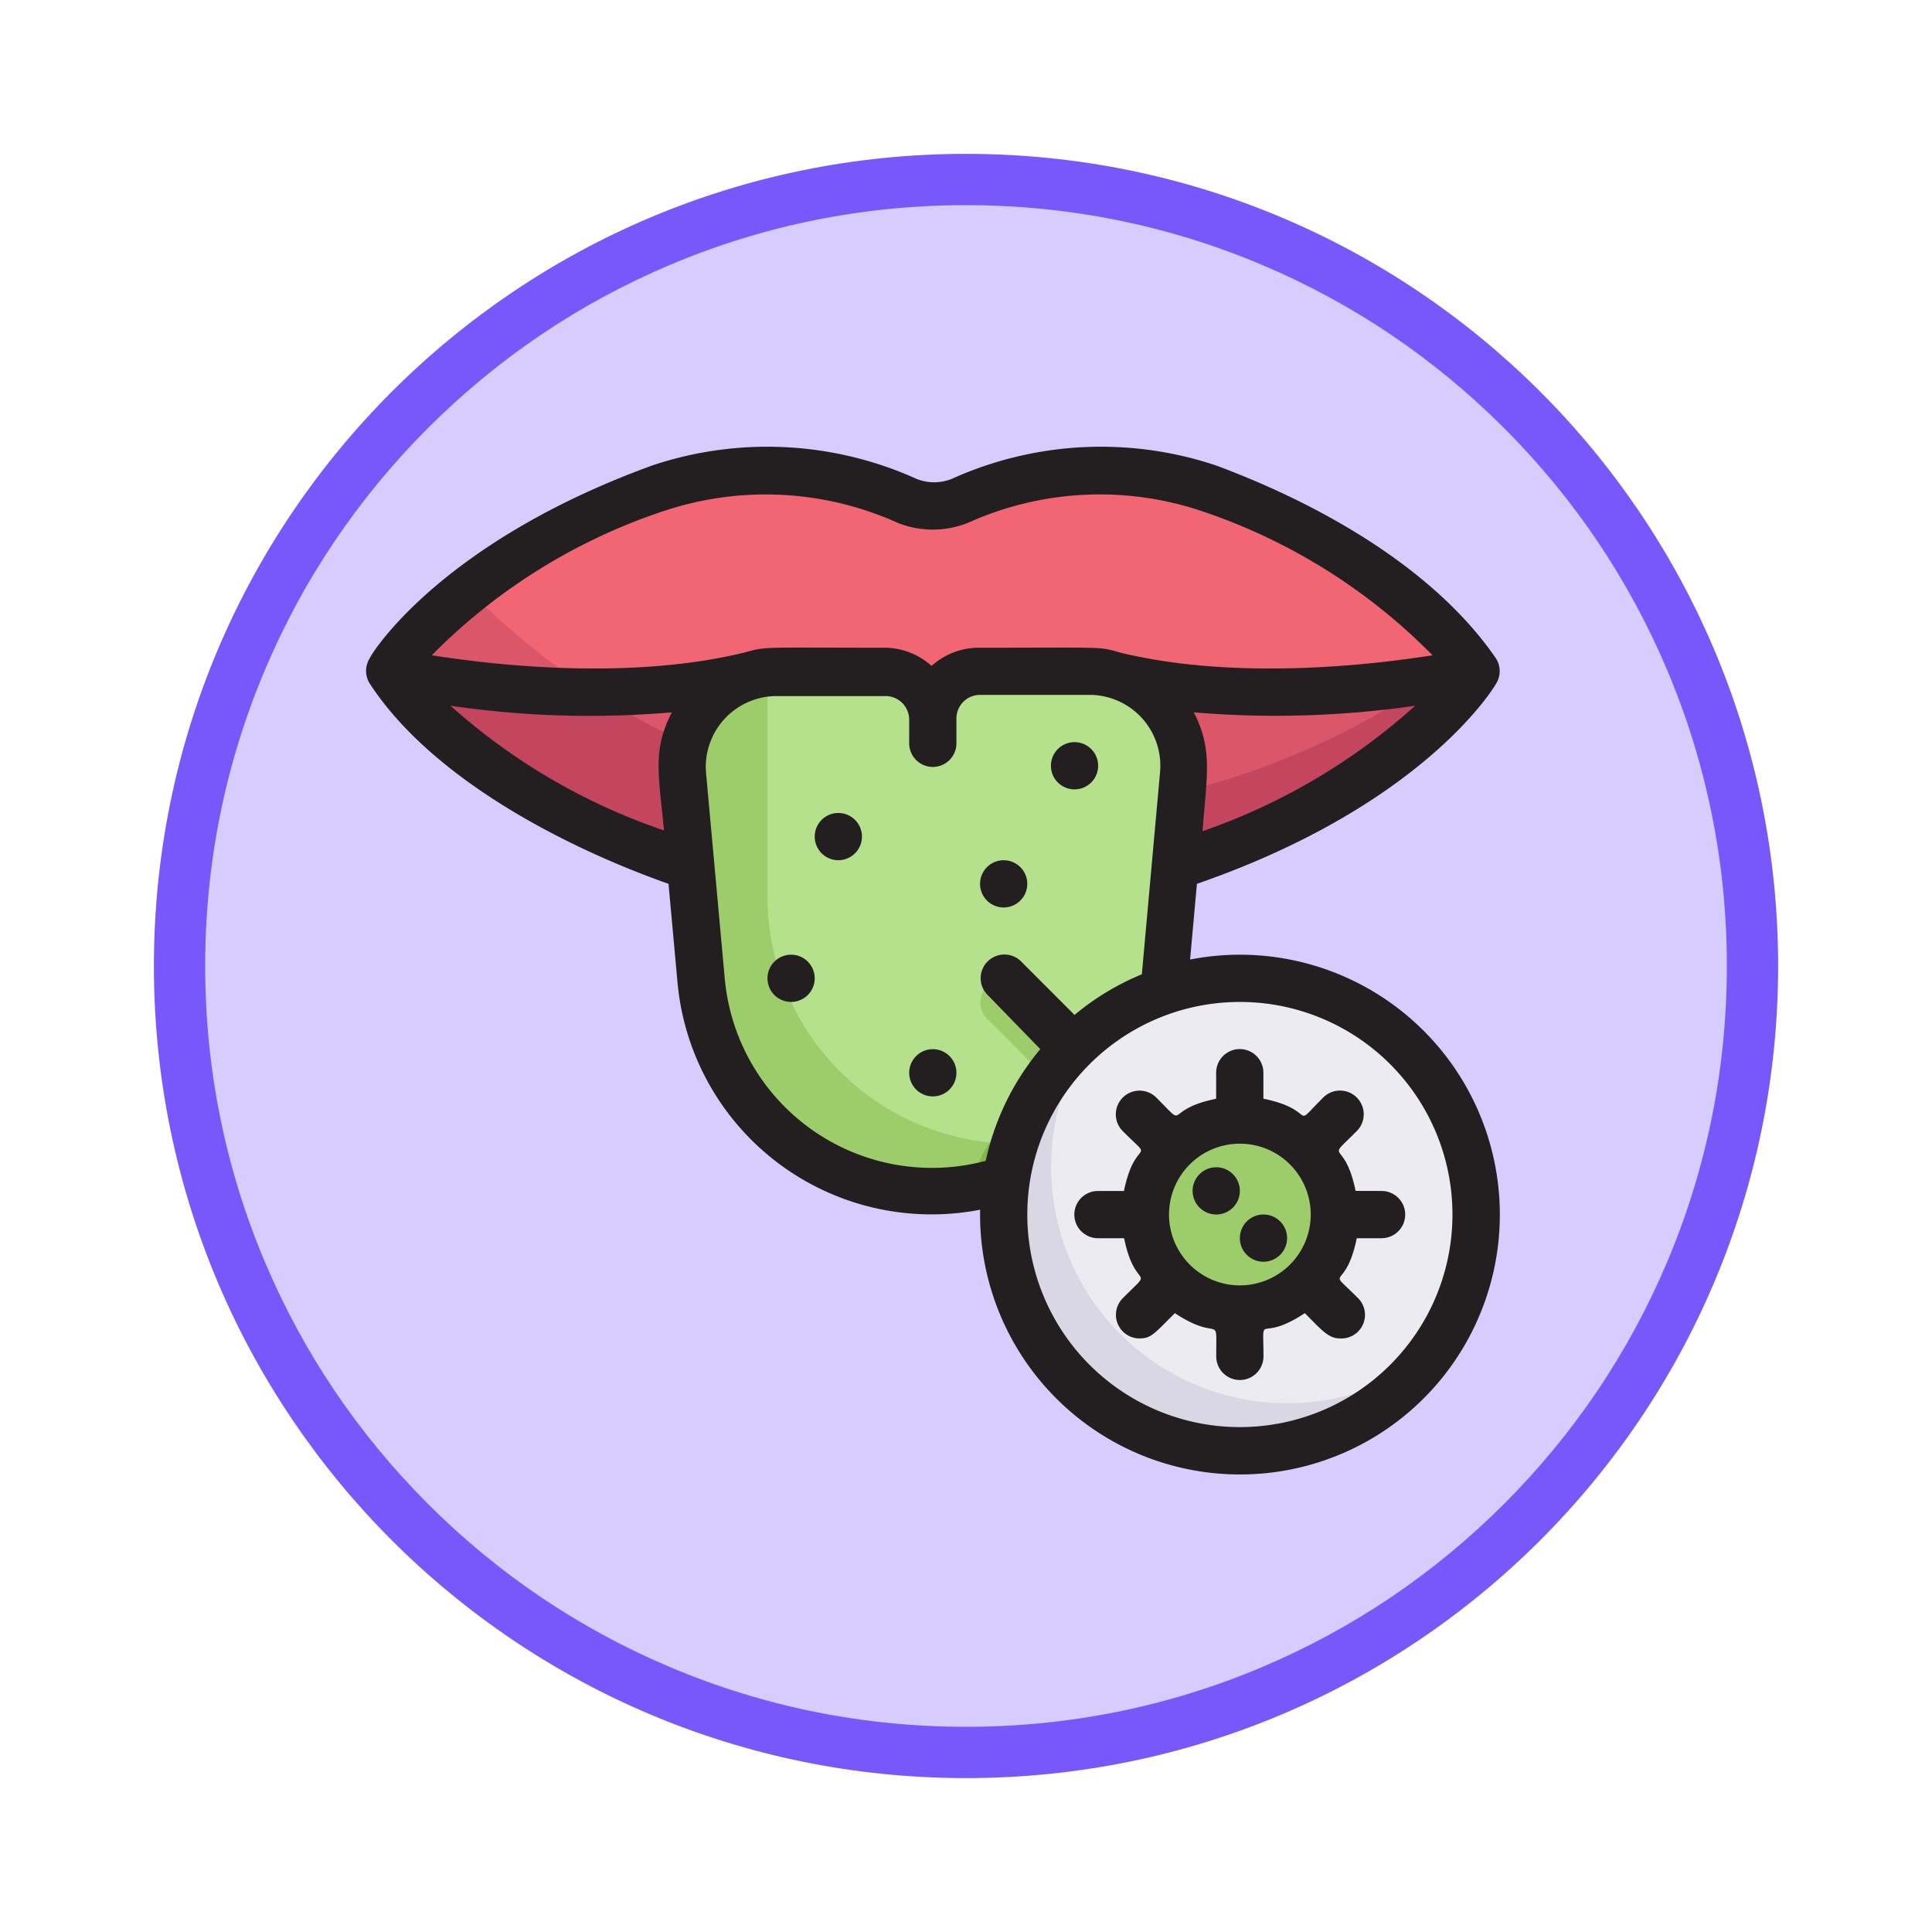 <svg xmlns="http://www.w3.org/2000/svg" xmlns:xlink="http://www.w3.org/1999/xlink" width="113" height="113" viewBox="0 0 113 113">
  <defs>
    <filter id="Trazado_982547" x="0" y="0" width="113" height="113" filterUnits="userSpaceOnUse">
      <feOffset dy="3" input="SourceAlpha"/>
      <feGaussianBlur stdDeviation="3" result="blur"/>
      <feFlood flood-opacity="0.161"/>
      <feComposite operator="in" in2="blur"/>
      <feComposite in="SourceGraphic"/>
    </filter>
  </defs>
  <g id="Grupo_1237520" data-name="Grupo 1237520" transform="translate(-586 -4391.087)">
    <g id="Grupo_1237151" data-name="Grupo 1237151" transform="translate(0 -5547.425)">
      <g id="Grupo_1234689" data-name="Grupo 1234689" transform="translate(0 -44.352)">
        <g id="Grupo_1231174" data-name="Grupo 1231174" transform="translate(0 4365)">
          <g id="Grupo_1230687" data-name="Grupo 1230687" transform="translate(0 -2146.377)">
            <g id="Grupo_1229015" data-name="Grupo 1229015" transform="translate(1 2131.042)">
              <g id="Grupo_1227503" data-name="Grupo 1227503" transform="translate(0 2048.198)">
                <g id="Grupo_1225351" data-name="Grupo 1225351" transform="translate(-1 -393.91)">
                  <g id="Grupo_1208122" data-name="Grupo 1208122" transform="translate(0 -1922.377)">
                    <g id="Grupo_1202433" data-name="Grupo 1202433" transform="translate(-0.56 1255.773)">
                      <g id="Grupo_1202054" data-name="Grupo 1202054" transform="translate(0 3240.511)">
                        <g id="Grupo_1177897" data-name="Grupo 1177897" transform="translate(595.561 1411.003)">
                          <g id="Grupo_1172010" data-name="Grupo 1172010" transform="translate(0)">
                            <g id="Grupo_1171046" data-name="Grupo 1171046">
                              <g id="Grupo_1148525" data-name="Grupo 1148525">
                                <g transform="matrix(1, 0, 0, 1, -9, -6)" filter="url(#Trazado_982547)">
                                  <g id="Trazado_982547-2" data-name="Trazado 982547" transform="translate(9 6)" fill="#d6ccfe">
                                    <path d="M 47.5 93.5 C 41.289 93.5 35.265 92.284 29.595 89.886 C 24.118 87.569 19.198 84.252 14.973 80.027 C 10.748 75.802 7.431 70.882 5.114 65.405 C 2.716 59.735 1.5 53.711 1.5 47.5 C 1.5 41.289 2.716 35.265 5.114 29.595 C 7.431 24.118 10.748 19.198 14.973 14.973 C 19.198 10.748 24.118 7.431 29.595 5.114 C 35.265 2.716 41.289 1.5 47.5 1.5 C 53.711 1.5 59.735 2.716 65.405 5.114 C 70.882 7.431 75.802 10.748 80.027 14.973 C 84.252 19.198 87.569 24.118 89.886 29.595 C 92.284 35.265 93.5 41.289 93.5 47.5 C 93.5 53.711 92.284 59.735 89.886 65.405 C 87.569 70.882 84.252 75.802 80.027 80.027 C 75.802 84.252 70.882 87.569 65.405 89.886 C 59.735 92.284 53.711 93.5 47.5 93.5 Z" stroke="none"/>
                                    <path d="M 47.5 3 C 41.491 3 35.664 4.176 30.18 6.496 C 24.881 8.737 20.122 11.946 16.034 16.034 C 11.946 20.122 8.737 24.881 6.496 30.18 C 4.176 35.664 3 41.491 3 47.5 C 3 53.509 4.176 59.336 6.496 64.82 C 8.737 70.119 11.946 74.878 16.034 78.966 C 20.122 83.054 24.881 86.263 30.18 88.504 C 35.664 90.824 41.491 92 47.5 92 C 53.509 92 59.336 90.824 64.82 88.504 C 70.119 86.263 74.878 83.054 78.966 78.966 C 83.054 74.878 86.263 70.119 88.504 64.82 C 90.824 59.336 92 53.509 92 47.5 C 92 41.491 90.824 35.664 88.504 30.18 C 86.263 24.881 83.054 20.122 78.966 16.034 C 74.878 11.946 70.119 8.737 64.82 6.496 C 59.336 4.176 53.509 3 47.5 3 M 47.5 0 C 73.734 0 95 21.266 95 47.5 C 95 73.734 73.734 95 47.5 95 C 21.266 95 0 73.734 0 47.5 C 0 21.266 21.266 0 47.5 0 Z" stroke="none" fill="#7958fb"/>
                                  </g>
                                </g>
                              </g>
                            </g>
                          </g>
                        </g>
                      </g>
                    </g>
                  </g>
                </g>
              </g>
            </g>
          </g>
        </g>
      </g>
    </g>
    <g id="Lips_Tongue_Virus" data-name="Lips / Tongue Virus" transform="translate(607.406 4412.722)">
      <path id="Trazado_1256402" data-name="Trazado 1256402" d="M64.548,17.242c-6.051,1.381-15.348,1.865-21.91,0-.47-.083-.345,0-7.1,0a2.763,2.763,0,0,0-2.763,2.763,2.763,2.763,0,0,0-2.763-2.763h-7.1c-6.576,1.865-15.887,1.381-21.91,0,3.15-4.6,9.159-8.289,15.749-10.734a19.935,19.935,0,0,1,14.464.76,4.144,4.144,0,0,0,3.122,0A19.935,19.935,0,0,1,48.8,6.508C55.388,8.953,61.4,12.642,64.548,17.242Z" transform="translate(0.38 0.384)" fill="#db5669"/>
      <path id="Trazado_1256403" data-name="Trazado 1256403" d="M18.13,20.023l.484,5.346C11.32,23.007,4.44,19.029,1,14c0,0,11.259,2.5,20.722.359A5.526,5.526,0,0,0,18.13,20.023Z" transform="translate(0.38 3.626)" fill="#db5669"/>
      <path id="Trazado_1256404" data-name="Trazado 1256404" d="M52.722,14c-3.44,5.029-10.32,9.007-17.614,11.369l.484-5.346A5.526,5.526,0,0,0,32,14.359C41.463,16.5,52.722,14,52.722,14Z" transform="translate(12.205 3.626)" fill="#db5669"/>
      <path id="Trazado_1256405" data-name="Trazado 1256405" d="M64.548,17.259a51.7,51.7,0,0,1-22.628,0H35.537a2.763,2.763,0,0,0-2.763,2.763,2.763,2.763,0,0,0-2.763-2.763H23.628A51.529,51.529,0,0,1,1,17.259C4.467,12.2,11.016,8.625,16.749,6.525c7.888-2.915,13.7,1.064,16.025,1.064S40.911,3.61,48.8,6.525C54.518,8.625,61.108,12.216,64.548,17.259Z" transform="translate(0.38 0.368)" fill="#db5669"/>
      <path id="Trazado_1256406" data-name="Trazado 1256406" d="M18.268,18.144c-.29,1.257-.166,1.547.345,7.211C11.32,23.007,4.44,19.029,1,14a52.5,52.5,0,0,0,20.722.359A5.526,5.526,0,0,0,18.268,18.144Z" transform="translate(0.38 3.626)" fill="#c4455e"/>
      <path id="Trazado_1256407" data-name="Trazado 1256407" d="M52.722,14c-3.44,5.029-10.32,9.007-17.614,11.369.442-4.973.359-3.965.484-5.346A5.526,5.526,0,0,0,32,14.359,53.3,53.3,0,0,0,52.722,14Z" transform="translate(12.205 3.626)" fill="#c4455e"/>
      <path id="Trazado_1256408" data-name="Trazado 1256408" d="M62.61,16.344c-.594.47-1.216.926-1.851,1.381A51.847,51.847,0,0,1,42.551,17.6c-2.21-.456.442-.359-8.289-.359A2.763,2.763,0,0,0,31.5,20.005a2.763,2.763,0,0,0-2.763-2.763c-8.745,0-6.106-.1-8.289.359a40.215,40.215,0,0,1-8.745.87A42.825,42.825,0,0,1,4.34,12.49,41.762,41.762,0,0,1,15.475,6.508a19.935,19.935,0,0,1,14.464.76,4.144,4.144,0,0,0,3.122,0,19.935,19.935,0,0,1,14.464-.76c6.161,2.266,11.812,5.65,15.086,9.836Z" transform="translate(1.654 0.384)" fill="#f26674"/>
      <path id="Trazado_1256409" data-name="Trazado 1256409" d="M9.65,15.13a40.215,40.215,0,0,0,8.772-.87,5.526,5.526,0,0,0-3.454,3.785A40.588,40.588,0,0,1,9.65,15.13Z" transform="translate(3.679 3.726)" fill="#db5669"/>
      <path id="Trazado_1256410" data-name="Trazado 1256410" d="M35.592,19.924A5.526,5.526,0,0,0,32,14.26a51.847,51.847,0,0,0,18.18.1,43.516,43.516,0,0,1-14.713,6.6Z" transform="translate(12.205 3.726)" fill="#db5669"/>
      <path id="Trazado_1256411" data-name="Trazado 1256411" d="M42.692,20.026c-.608,6.728-.359,3.951-1.133,12.337,0,.746-.249,0-2.956,1.754a13.732,13.732,0,0,0-6.244,9.574A13.594,13.594,0,0,1,14.5,31.961c-.732-7.985-.484-5.263-1.091-11.991A5.526,5.526,0,0,1,17,14.362c2.169-.456-.525-.359,8.289-.359a2.763,2.763,0,0,1,2.763,2.763A2.763,2.763,0,0,1,30.811,14c9.38,0,5.94-.069,8.289.359a5.526,5.526,0,0,1,3.592,5.664Z" transform="translate(5.105 3.624)" fill="#9dcc6b"/>
      <path id="Trazado_1256412" data-name="Trazado 1256412" d="M41.314,20.027c-1.2,13.345-1.008,10.775-1.16,12.668a13.953,13.953,0,0,0-8.7,8.938A14.45,14.45,0,0,1,17,27.183V14h6.907a2.763,2.763,0,0,1,2.763,2.763A2.763,2.763,0,0,1,29.433,14c8.455,0,6.217-.124,8.289.359A5.526,5.526,0,0,1,41.314,20.027Z" transform="translate(6.483 3.623)" fill="#b5e08c"/>
      <path id="Trazado_1256413" data-name="Trazado 1256413" d="M30.443,31.838c-4.573-4.586-4.034-4.006-4.227-4.338a1.381,1.381,0,0,0,.18,1.672l4.048,4.048a1.381,1.381,0,0,0,2.141-1.672,1.381,1.381,0,0,1-2.141.29Z" transform="translate(9.922 8.776)" fill="#9dcc6b"/>
      <path id="Trazado_1256414" data-name="Trazado 1256414" d="M54.629,40.815A13.815,13.815,0,0,1,51.866,49.1C43.909,59.7,27,53.994,27,40.815a13.815,13.815,0,0,1,27.629,0Z" transform="translate(10.298 8.586)" fill="#dad7e5"/>
      <path id="Trazado_1256415" data-name="Trazado 1256415" d="M54.629,40.815A13.815,13.815,0,0,1,51.866,49.1C43.909,59.7,27,53.994,27,40.815a13.815,13.815,0,0,1,27.629,0Z" transform="translate(10.298 8.586)" fill="#dad7e5"/>
      <path id="Trazado_1256416" data-name="Trazado 1256416" d="M28.2,34a14.381,14.381,0,0,0-.47,2.058,13.386,13.386,0,0,1-2.224.539,12.9,12.9,0,0,1,1.2-2.6Z" transform="translate(9.729 11.256)" fill="#84b749"/>
      <path id="Trazado_1256417" data-name="Trazado 1256417" d="M30,31a13.69,13.69,0,0,0-2.114,4.144H26.39A13.815,13.815,0,0,1,30,31Z" transform="translate(10.065 10.111)" fill="#9dcc6b"/>
      <path id="Trazado_1256418" data-name="Trazado 1256418" d="M53.867,40.815A13.815,13.815,0,0,1,51.1,49.1,13.815,13.815,0,0,1,31.763,29.763a13.815,13.815,0,0,1,22.1,11.052Z" transform="translate(11.061 8.586)" fill="#edebf2"/>
      <circle id="Elipse_14686" data-name="Elipse 14686" cx="5.526" cy="5.526" r="5.526" transform="translate(45.587 43.874)" fill="#9dcc6b"/>
      <g id="Grupo_1237519" data-name="Grupo 1237519" transform="translate(0.005 4.493)">
        <path id="Trazado_1256419" data-name="Trazado 1256419" d="M48.2,34.494l.4-4.435c13.566-4.7,17.572-11.825,17.476-11.673a1.381,1.381,0,0,0,0-1.533c-3.647-5.3-10.361-9.035-16.343-11.259a21.206,21.206,0,0,0-15.459.774,2.763,2.763,0,0,1-2.086,0,21.206,21.206,0,0,0-15.459-.774C3.8,10.3,0,17.157.247,16.825a1.381,1.381,0,0,0,0,1.561c3.578,5.457,11.231,9.477,17.448,11.673l.525,5.761a14.92,14.92,0,0,0,17.7,13.3,15.2,15.2,0,1,0,12.267-14.63Zm.221-14.464a57.041,57.041,0,0,0,12.944-.387A36.236,36.236,0,0,1,48.93,26.979C49.165,23.774,49.551,22.241,48.419,20.03ZM17.612,8.191a18.788,18.788,0,0,1,13.469.746,5.526,5.526,0,0,0,4.144,0,18.733,18.733,0,0,1,13.456-.746,34.191,34.191,0,0,1,13.7,8.5c-3.758.594-11.577,1.464-18.249-.152-1.312-.373-.746-.29-8.289-.29a4.144,4.144,0,0,0-2.763,1.064,4.144,4.144,0,0,0-2.694-1.064c-7.488,0-6.907-.083-8.289.29-6.659,1.616-14.492.746-18.249.152a34.191,34.191,0,0,1,13.759-8.5ZM4.944,19.643a56.253,56.253,0,0,0,12.944.387c-1.133,2.2-.774,3.606-.456,6.907A36.112,36.112,0,0,1,4.944,19.643ZM20.983,35.586,19.891,23.594a4.144,4.144,0,0,1,4.144-4.517H30.39a1.381,1.381,0,0,1,1.381,1.381V21.84a1.381,1.381,0,1,0,2.763,0V20.389a1.381,1.381,0,0,1,1.381-1.381H42.3a4.144,4.144,0,0,1,4.144,4.517L45.379,35.351a15.044,15.044,0,0,0-3.937,2.376L38.32,34.6a1.387,1.387,0,0,0-1.962,1.962l3.081,3.164a15.2,15.2,0,0,0-3.191,6.534A12.171,12.171,0,0,1,20.983,35.586Zm30.13,26.248A12.433,12.433,0,1,1,63.546,49.4,12.433,12.433,0,0,1,51.112,61.834Z" transform="translate(-0.005 -4.493)" fill="#231f20"/>
        <path id="Trazado_1256420" data-name="Trazado 1256420" d="M46.439,38.289c-.649-3.205-1.865-1.561.069-3.5a1.387,1.387,0,1,0-1.962-1.962c-1.962,1.962-.207.746-3.5.069v-1.52a1.381,1.381,0,1,0-2.763,0V32.9c-3.205.649-1.561,1.865-3.5-.069a1.387,1.387,0,1,0-1.962,1.962c1.962,1.962.746.207.069,3.5h-1.52a1.381,1.381,0,0,0,0,2.763H32.9c.649,3.205,1.865,1.561-.069,3.5a1.381,1.381,0,0,0,.981,2.362c.677,0,.857-.29,2.058-1.478,2.666,1.768,2.418-.124,2.418,2.528a1.381,1.381,0,0,0,2.763,0c0-2.763-.359-.691,2.418-2.528,1.008,1.008,1.381,1.478,2.058,1.478a1.381,1.381,0,0,0,1.05-2.362c-1.962-1.962-.746-.207-.069-3.5h1.451a1.381,1.381,0,1,0,0-2.763ZM39.67,43.815a4.144,4.144,0,1,1,4.144-4.144A4.144,4.144,0,0,1,39.67,43.815Z" transform="translate(11.437 5.237)" fill="#231f20"/>
        <path id="Trazado_1256421" data-name="Trazado 1256421" d="M36.381,35a1.381,1.381,0,1,0,1.381,1.381A1.381,1.381,0,0,0,36.381,35Z" transform="translate(13.344 7.144)" fill="#231f20"/>
        <path id="Trazado_1256422" data-name="Trazado 1256422" d="M38.381,37a1.381,1.381,0,1,0,1.381,1.381A1.381,1.381,0,0,0,38.381,37Z" transform="translate(14.107 7.907)" fill="#231f20"/>
        <path id="Trazado_1256423" data-name="Trazado 1256423" d="M20.381,20a1.381,1.381,0,1,0,1.381,1.381A1.381,1.381,0,0,0,20.381,20Z" transform="translate(7.241 1.422)" fill="#231f20"/>
        <path id="Trazado_1256424" data-name="Trazado 1256424" d="M18.381,26a1.381,1.381,0,1,0,1.381,1.381A1.381,1.381,0,0,0,18.381,26Z" transform="translate(6.478 3.711)" fill="#231f20"/>
        <path id="Trazado_1256425" data-name="Trazado 1256425" d="M27.381,24.763A1.381,1.381,0,1,0,26,23.381,1.381,1.381,0,0,0,27.381,24.763Z" transform="translate(9.911 2.185)" fill="#231f20"/>
        <path id="Trazado_1256426" data-name="Trazado 1256426" d="M30.381,19.763A1.381,1.381,0,1,0,29,18.381,1.381,1.381,0,0,0,30.381,19.763Z" transform="translate(11.056 0.278)" fill="#231f20"/>
        <path id="Trazado_1256427" data-name="Trazado 1256427" d="M24.381,30a1.381,1.381,0,1,0,1.381,1.381A1.381,1.381,0,0,0,24.381,30Z" transform="translate(8.767 5.237)" fill="#231f20"/>
      </g>
    </g>
  </g>
</svg>
